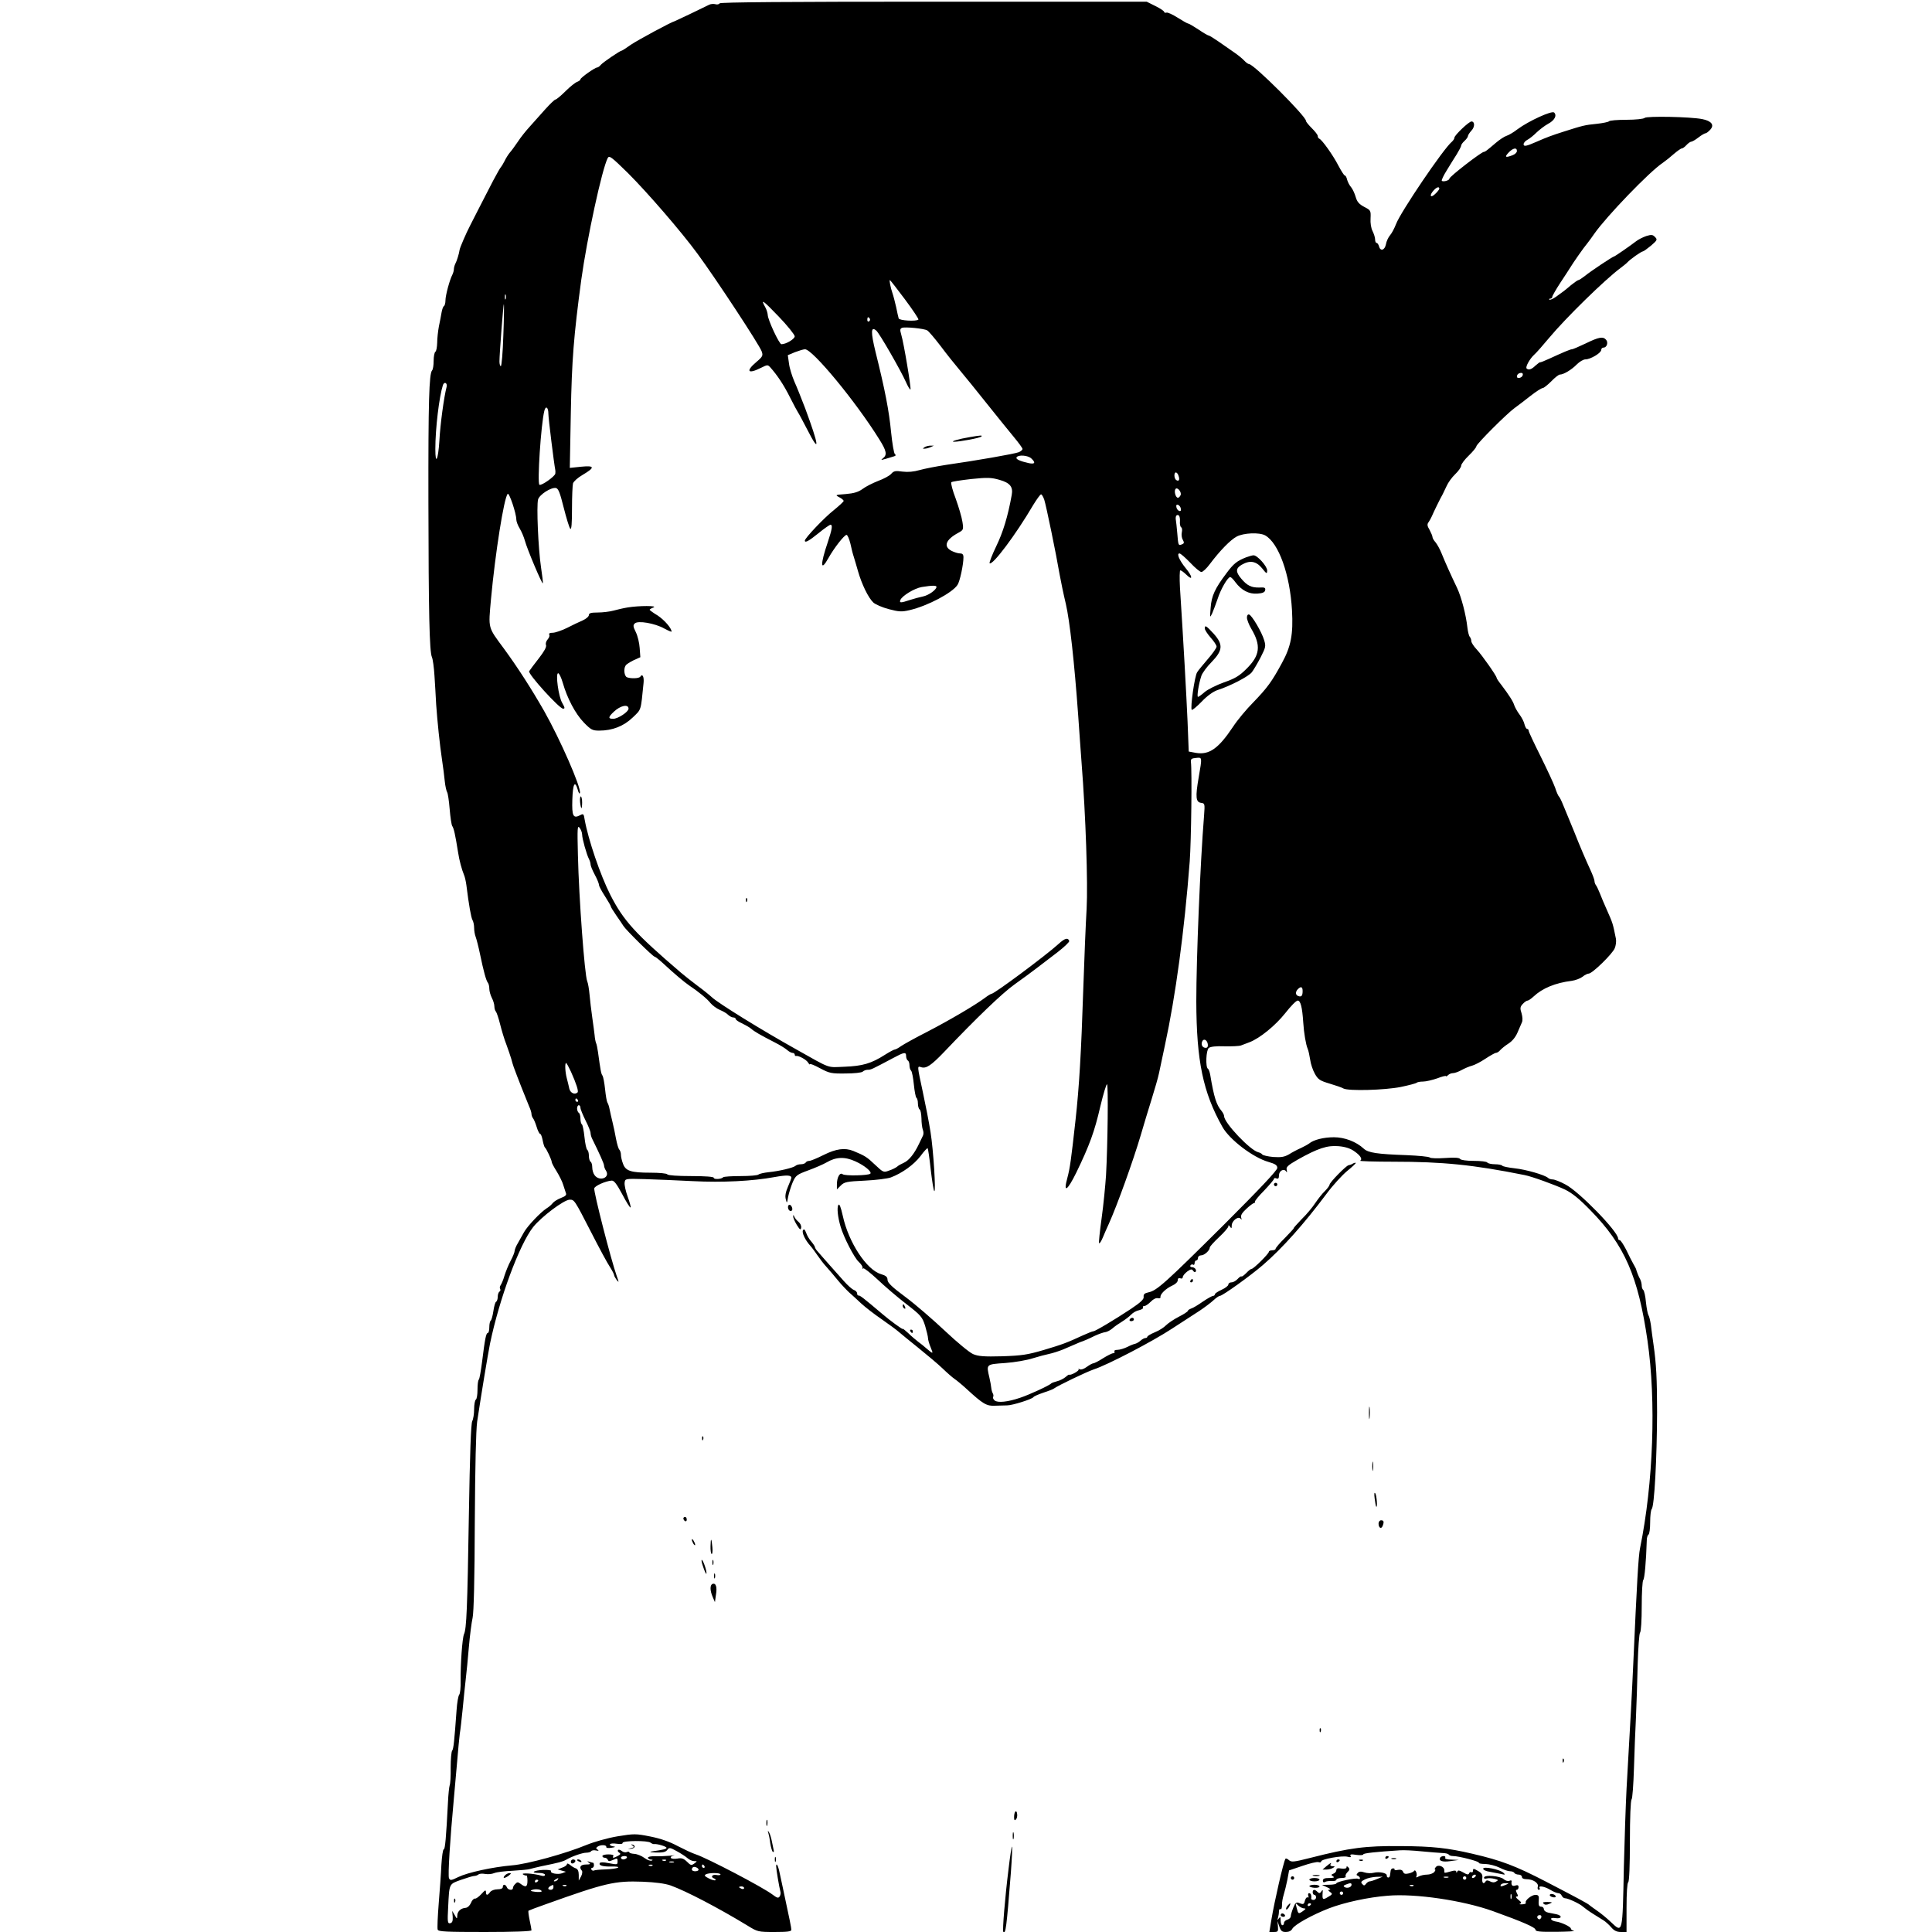<?xml version="1.0" standalone="no"?>
<!DOCTYPE svg PUBLIC "-//W3C//DTD SVG 20010904//EN"
 "http://www.w3.org/TR/2001/REC-SVG-20010904/DTD/svg10.dtd">
<svg version="1.0" xmlns="http://www.w3.org/2000/svg"
 width="1145pt" height="1145pt" viewBox="0 0 1145 1145"
 preserveAspectRatio="xMidYMid meet">
<g transform="translate(0,1145) scale(0.1,-0.1)"
fill="#000000" stroke="none">
<path d="M4265 11430 c-4 -6 -15 -8 -25 -5 -10 3 -27 2 -37 -3 -50 -25 -199
-96 -203 -97 -20 -4 -221 -113 -261 -140 -27 -19 -51 -35 -54 -35 -10 0 -111
-69 -124 -84 -7 -9 -17 -16 -22 -16 -13 0 -99 -61 -99 -70 0 -5 -9 -11 -19
-15 -10 -3 -42 -28 -69 -55 -28 -28 -55 -50 -60 -50 -5 0 -32 -26 -60 -57 -28
-32 -70 -78 -92 -103 -23 -25 -55 -65 -71 -90 -17 -25 -38 -54 -48 -65 -9 -11
-23 -33 -31 -50 -8 -16 -18 -32 -21 -35 -4 -3 -24 -39 -46 -80 -21 -41 -43
-84 -49 -95 -6 -11 -23 -44 -37 -72 -15 -29 -38 -74 -51 -100 -23 -44 -60
-130 -62 -143 -3 -23 -17 -68 -25 -82 -5 -10 -9 -25 -9 -33 0 -8 -4 -23 -9
-33 -16 -30 -41 -123 -41 -153 0 -15 -4 -30 -9 -33 -5 -3 -11 -20 -14 -38 -3
-18 -10 -55 -16 -83 -5 -27 -10 -71 -10 -97 -1 -26 -5 -50 -11 -53 -5 -3 -10
-28 -10 -54 0 -26 -4 -51 -9 -56 -18 -19 -23 -186 -22 -780 1 -652 6 -889 21
-920 5 -11 12 -60 15 -110 3 -49 8 -126 10 -170 7 -99 21 -237 35 -330 6 -38
13 -95 16 -125 3 -30 10 -59 14 -65 4 -5 11 -50 15 -100 4 -49 11 -94 15 -100
10 -14 18 -51 35 -157 7 -47 22 -102 35 -133 5 -11 11 -38 14 -60 15 -121 28
-192 36 -207 6 -10 10 -31 10 -47 0 -17 4 -40 9 -53 5 -13 17 -59 26 -103 21
-101 36 -157 47 -170 4 -5 8 -20 8 -35 0 -14 7 -38 15 -54 8 -15 15 -38 15
-50 0 -12 4 -26 9 -31 5 -6 16 -39 25 -75 9 -36 25 -90 37 -120 11 -30 24 -68
29 -85 4 -16 11 -39 15 -50 16 -45 78 -202 91 -232 8 -17 14 -37 14 -45 0 -8
4 -18 8 -24 5 -5 15 -28 22 -51 7 -24 17 -43 21 -43 5 0 11 -17 15 -37 4 -21
10 -40 13 -43 9 -6 41 -75 41 -87 0 -5 13 -30 29 -55 16 -26 34 -62 39 -80 6
-18 13 -40 16 -49 5 -11 -3 -19 -30 -29 -20 -8 -41 -21 -48 -30 -6 -8 -22 -23
-36 -31 -37 -24 -112 -103 -134 -141 -10 -18 -27 -48 -37 -66 -11 -18 -19 -39
-19 -46 0 -7 -10 -33 -23 -57 -13 -24 -29 -64 -37 -89 -7 -25 -18 -50 -23 -57
-5 -7 -6 -17 -3 -22 4 -5 2 -12 -4 -16 -5 -3 -10 -17 -10 -30 0 -13 -4 -27
-10 -30 -5 -3 -12 -28 -16 -56 -4 -27 -11 -52 -15 -55 -5 -3 -9 -21 -9 -40 0
-19 -4 -34 -9 -34 -10 0 -17 -34 -34 -172 -7 -53 -15 -100 -19 -104 -5 -4 -8
-31 -8 -60 0 -29 -4 -56 -10 -59 -5 -3 -10 -29 -10 -56 0 -28 -5 -60 -11 -71
-8 -15 -14 -194 -20 -552 -9 -562 -14 -679 -29 -711 -10 -23 -21 -175 -20
-278 1 -38 -3 -74 -8 -80 -6 -7 -13 -48 -16 -92 -13 -181 -18 -231 -26 -240
-5 -6 -9 -51 -9 -100 1 -50 -2 -97 -6 -106 -3 -9 -8 -54 -10 -100 -11 -213
-17 -279 -25 -279 -5 0 -11 -42 -14 -92 -2 -51 -10 -155 -16 -231 -6 -76 -9
-145 -6 -153 4 -12 52 -14 281 -14 167 0 275 4 275 10 0 5 -5 32 -11 60 -6 28
-9 53 -7 56 3 2 49 20 104 39 352 126 407 139 573 133 76 -3 133 -11 165 -22
92 -33 285 -134 456 -238 60 -37 63 -38 161 -38 76 0 99 3 99 13 0 12 -9 56
-51 252 -6 28 -14 67 -19 88 -8 40 -20 61 -20 36 0 -16 18 -124 25 -149 3 -8
1 -21 -4 -29 -8 -12 -15 -10 -43 11 -56 43 -387 216 -454 238 -22 7 -70 30
-109 50 -46 25 -101 44 -161 56 -86 17 -96 17 -194 1 -59 -10 -137 -32 -184
-51 -123 -51 -351 -114 -441 -121 -115 -10 -262 -42 -318 -69 -43 -21 -49 -22
-56 -7 -7 15 6 226 28 461 5 52 14 154 20 225 6 72 13 148 16 170 4 22 11 87
17 145 5 58 14 137 18 175 5 39 13 126 19 195 6 69 16 146 22 172 7 31 12 231
13 565 2 338 7 546 14 598 28 185 61 383 76 461 55 266 174 588 256 692 50 62
182 161 216 162 28 0 28 1 127 -192 47 -92 97 -185 112 -207 14 -22 25 -44 25
-49 0 -4 7 -17 15 -28 14 -17 14 -15 1 21 -35 99 -138 500 -134 522 3 15 66
43 102 46 15 2 30 -18 64 -81 24 -46 46 -81 49 -78 3 2 -5 31 -17 64 -12 33
-20 70 -18 83 3 24 3 24 118 21 63 -2 192 -7 285 -12 178 -9 354 0 485 24 72
13 100 12 100 -4 0 -4 -9 -28 -20 -53 -14 -32 -18 -55 -13 -74 7 -27 7 -26 14
14 5 24 17 62 27 86 18 41 25 46 93 71 41 15 89 36 108 47 56 33 108 35 171 6
55 -25 99 -62 88 -73 -12 -11 -151 -14 -164 -3 -16 13 -34 -18 -34 -60 l0 -30
23 23 c21 21 35 24 143 29 65 3 135 12 154 19 66 25 136 75 175 126 21 29 41
50 43 47 2 -2 11 -59 18 -126 8 -68 17 -125 21 -128 11 -11 -5 244 -22 349 -9
58 -30 165 -46 239 -34 159 -34 154 -9 146 29 -9 58 10 133 88 197 207 347
351 420 403 45 32 105 76 132 97 28 21 83 64 123 94 40 31 71 61 69 66 -7 22
-26 17 -63 -17 -76 -69 -381 -296 -398 -296 -4 0 -22 -11 -39 -24 -56 -42
-207 -131 -340 -200 -71 -36 -141 -75 -157 -86 -15 -11 -32 -20 -37 -20 -5 0
-31 -14 -58 -31 -81 -52 -134 -67 -239 -71 -107 -4 -76 -16 -289 104 -206 115
-458 271 -497 307 -14 13 -52 44 -85 68 -33 25 -78 60 -100 79 -270 231 -339
307 -417 459 -60 118 -132 330 -153 448 -5 34 -8 36 -26 26 -42 -22 -50 -6
-47 91 3 95 15 118 32 60 5 -19 11 -28 13 -19 8 32 -118 319 -212 485 -76 133
-158 260 -237 368 -98 133 -94 116 -78 296 25 270 77 601 99 623 9 9 51 -116
51 -152 0 -11 9 -35 20 -53 11 -18 25 -51 31 -73 13 -49 101 -257 106 -252 2
2 -3 46 -11 98 -16 108 -27 362 -17 399 8 28 75 72 105 68 15 -3 24 -25 47
-117 16 -63 33 -119 39 -125 7 -7 10 32 10 120 0 71 3 138 6 149 3 11 28 34
56 50 76 45 74 57 -8 49 l-67 -7 6 324 c6 316 17 456 62 791 34 246 123 657
157 722 9 16 22 6 120 -90 116 -116 316 -347 412 -478 109 -148 364 -536 380
-578 9 -25 7 -31 -32 -64 -65 -55 -49 -73 28 -34 38 19 40 19 55 3 42 -47 80
-104 117 -178 22 -44 44 -84 48 -90 4 -5 29 -52 56 -104 75 -147 69 -95 -14
129 -22 58 -51 130 -65 161 -13 31 -28 78 -31 105 l-7 49 43 18 c24 9 50 17
59 17 45 0 302 -311 441 -535 42 -67 47 -91 21 -111 -18 -14 -14 -13 67 12 9
3 11 8 4 12 -6 4 -16 63 -23 132 -12 125 -36 250 -92 474 -29 119 -28 154 4
127 18 -14 147 -239 176 -305 12 -27 24 -47 27 -44 5 6 -39 273 -55 326 -8 27
-7 34 5 39 19 7 130 -4 149 -15 8 -4 43 -45 79 -92 35 -47 87 -112 115 -145
28 -33 99 -121 158 -195 59 -74 131 -163 160 -198 29 -35 53 -67 53 -73 0 -5
-10 -14 -22 -19 -25 -10 -254 -50 -430 -75 -58 -9 -130 -23 -158 -31 -35 -10
-69 -13 -101 -9 -42 6 -52 4 -67 -13 -9 -11 -44 -30 -77 -42 -33 -13 -75 -34
-93 -48 -25 -18 -51 -26 -99 -30 -63 -5 -65 -5 -39 -19 14 -7 26 -17 26 -22 0
-4 -27 -29 -59 -55 -55 -43 -171 -165 -171 -180 0 -15 23 -3 81 44 34 28 66
50 71 50 14 0 9 -28 -16 -103 -46 -135 -44 -180 4 -94 33 59 93 136 107 137 6
0 16 -24 23 -52 6 -29 15 -64 20 -78 4 -14 16 -52 25 -85 22 -77 61 -158 91
-186 12 -11 53 -29 91 -39 61 -16 77 -17 124 -6 107 25 254 103 284 150 14 21
35 120 35 163 0 17 -6 23 -20 23 -12 0 -34 7 -50 15 -51 26 -35 67 39 107 31
17 32 19 25 65 -4 27 -22 88 -40 138 -19 49 -30 93 -26 97 4 4 57 12 118 19
97 10 119 9 168 -5 63 -18 81 -42 72 -90 -23 -128 -52 -222 -92 -304 -25 -52
-42 -97 -39 -100 16 -16 154 167 259 346 21 34 41 62 46 62 5 0 13 -15 19 -32
11 -34 70 -319 91 -443 7 -38 23 -117 37 -175 23 -100 50 -340 73 -660 5 -80
15 -206 20 -280 25 -316 38 -717 30 -865 -5 -83 -14 -298 -20 -480 -12 -371
-24 -577 -46 -775 -26 -235 -33 -284 -48 -340 -26 -94 -1 -79 53 31 78 161
108 243 142 391 18 75 36 135 40 132 8 -5 4 -360 -6 -539 -4 -60 -15 -175 -26
-254 -11 -79 -18 -146 -15 -149 3 -3 13 12 22 34 9 21 25 59 36 82 49 109 143
370 188 522 17 58 46 155 65 215 19 61 39 130 44 155 5 25 21 99 35 165 63
291 115 673 147 1090 9 123 14 536 7 590 -2 16 4 21 30 23 38 4 37 7 16 -116
-20 -115 -17 -146 14 -150 23 -3 23 -6 18 -75 -23 -285 -46 -848 -46 -1102 1
-353 40 -540 155 -744 42 -75 181 -181 272 -207 42 -12 53 -20 53 -36 0 -14
-107 -127 -317 -337 -347 -345 -397 -390 -446 -400 -24 -5 -31 -12 -29 -27 2
-14 -17 -32 -75 -71 -100 -66 -212 -133 -224 -133 -5 0 -32 -11 -61 -24 -95
-44 -122 -54 -233 -87 -95 -28 -129 -33 -245 -37 -108 -3 -143 0 -173 13 -21
9 -95 70 -165 136 -70 66 -175 157 -234 201 -81 60 -108 86 -108 103 0 17 -9
25 -39 34 -85 25 -192 188 -226 345 -12 53 -20 74 -26 65 -10 -15 -4 -72 13
-129 18 -62 80 -183 107 -208 14 -13 25 -29 23 -36 -2 -6 0 -8 4 -3 4 4 42
-26 84 -65 42 -40 119 -106 171 -146 88 -68 95 -77 112 -130 9 -31 17 -64 17
-73 0 -9 7 -34 16 -55 17 -41 16 -41 -33 1 -6 6 -24 20 -40 32 -16 12 -44 36
-61 53 -18 16 -32 28 -32 24 0 -5 -77 51 -120 88 -111 94 -135 113 -142 110
-4 -1 -8 4 -8 12 0 8 -8 17 -19 21 -10 3 -37 27 -60 53 -23 26 -63 71 -89 100
-26 30 -55 62 -64 73 -10 10 -18 23 -18 27 0 5 -10 20 -21 33 -12 13 -26 37
-31 52 -8 21 -13 25 -19 16 -8 -14 13 -59 45 -94 10 -11 28 -36 41 -55 13 -19
36 -50 53 -68 16 -18 47 -54 68 -80 21 -26 52 -58 67 -72 16 -14 48 -43 71
-65 24 -22 78 -64 122 -94 43 -30 88 -63 99 -73 11 -10 63 -52 115 -94 52 -42
118 -97 145 -123 28 -27 60 -55 72 -63 12 -8 45 -35 72 -60 97 -89 118 -102
169 -99 26 1 58 2 72 2 30 0 148 37 155 49 3 5 29 16 58 26 28 9 57 20 62 24
22 17 193 99 237 114 83 27 349 166 463 241 61 39 135 88 165 107 30 20 67 48
82 62 15 14 32 26 38 26 15 0 181 119 255 183 114 98 244 244 377 422 37 50
92 110 122 135 30 24 53 46 51 48 -2 2 -10 0 -17 -4 -7 -5 -19 -9 -26 -10 -15
-3 -112 -102 -112 -115 0 -5 -12 -22 -27 -37 -16 -15 -41 -47 -58 -72 -16 -25
-53 -69 -82 -97 -28 -29 -49 -53 -46 -53 2 0 -21 -25 -51 -56 -31 -30 -56 -60
-56 -65 0 -5 -9 -9 -20 -9 -11 0 -20 -4 -20 -9 0 -11 -90 -101 -102 -101 -5 0
-19 -11 -32 -25 -13 -13 -25 -22 -28 -20 -3 3 -13 -4 -23 -15 -10 -11 -26 -20
-37 -20 -10 0 -18 -6 -18 -13 0 -7 -18 -21 -40 -31 -22 -10 -40 -22 -40 -27 0
-5 -5 -9 -10 -9 -6 0 -33 -15 -61 -34 -27 -19 -58 -38 -69 -41 -11 -4 -20 -10
-20 -14 0 -4 -24 -20 -54 -35 -29 -15 -63 -38 -75 -50 -12 -13 -42 -32 -67
-42 -24 -10 -44 -22 -44 -26 0 -4 -5 -8 -12 -8 -6 0 -19 -7 -29 -16 -9 -8 -23
-16 -31 -18 -7 -1 -28 -9 -47 -19 -19 -9 -45 -17 -58 -17 -14 0 -21 -4 -18
-10 3 -5 0 -10 -7 -10 -8 0 -35 -14 -61 -30 -26 -17 -52 -30 -58 -30 -5 0 -23
-10 -38 -21 -18 -13 -34 -18 -43 -14 -7 5 -10 4 -5 0 6 -8 -47 -38 -57 -32 -2
1 -12 -6 -22 -15 -11 -9 -32 -20 -49 -24 -16 -4 -32 -10 -35 -13 -8 -11 -132
-68 -184 -85 -73 -25 -133 -31 -151 -16 -8 7 -12 16 -9 21 3 5 2 14 -2 21 -4
7 -8 21 -9 32 -1 12 -6 39 -11 61 -19 81 -21 79 94 87 56 4 130 17 163 28 33
10 77 22 97 26 20 4 57 16 82 26 69 30 95 41 100 43 24 8 52 20 88 38 24 11
52 21 63 22 10 1 29 11 42 22 12 11 38 29 58 41 19 12 43 30 53 41 10 11 31
23 47 26 16 4 27 11 23 16 -3 5 1 9 9 9 7 0 24 12 38 26 14 15 31 23 42 20 10
-2 16 1 15 7 -4 16 32 51 70 68 18 8 32 21 32 31 0 11 5 15 15 12 9 -4 15 0
15 7 0 8 12 22 26 33 21 15 28 16 35 5 4 -7 11 -10 14 -7 10 10 -4 28 -21 28
-8 0 -12 5 -9 10 4 6 11 8 16 5 5 -4 9 1 9 9 0 9 5 16 10 16 6 0 10 7 10 15 0
8 8 15 18 15 20 0 52 29 52 47 0 5 25 33 55 61 30 28 55 57 55 64 0 9 3 8 10
-2 8 -12 10 -11 10 7 0 28 40 58 53 40 6 -8 7 -6 3 7 -4 13 5 28 31 52 20 19
41 34 45 34 4 0 7 4 6 8 -2 5 23 35 55 67 31 33 57 63 57 68 0 5 7 7 15 3 11
-4 15 1 15 18 0 27 29 43 42 24 6 -9 7 -6 4 8 -5 17 5 27 66 62 118 66 174 85
241 79 38 -3 70 -13 92 -29 37 -25 52 -48 36 -57 -5 -3 84 -6 197 -6 293 0
473 -18 777 -79 43 -8 183 -59 240 -86 43 -21 85 -55 151 -123 202 -206 283
-391 338 -772 52 -358 35 -843 -44 -1230 -10 -47 -19 -212 -40 -680 -8 -180
-17 -343 -40 -745 -5 -96 -12 -304 -16 -463 -8 -401 -6 -395 -77 -328 -24 23
-62 54 -83 68 -21 15 -41 29 -44 32 -6 8 -82 48 -255 138 -181 94 -267 127
-440 167 -146 34 -235 44 -423 45 -210 2 -302 -10 -537 -70 -98 -25 -112 -26
-126 -13 -10 9 -19 12 -21 7 -12 -20 -66 -258 -82 -355 l-13 -78 27 0 c24 0
26 3 24 32 l-3 33 11 -32 c9 -27 16 -33 39 -33 18 0 32 7 38 19 14 25 117 82
217 121 91 35 233 66 349 75 163 14 446 -28 622 -91 178 -64 253 -97 253 -110
0 -11 24 -14 123 -13 67 1 114 3 105 6 -10 2 -18 8 -18 13 0 11 -57 38 -89 42
-14 2 -26 8 -28 14 -2 7 8 9 27 6 36 -5 41 15 5 23 -14 3 -36 7 -50 10 -14 3
-25 12 -25 20 0 8 -7 15 -15 15 -16 0 -18 9 -15 48 1 16 -4 22 -20 22 -23 0
-65 -34 -57 -47 3 -4 -7 -9 -21 -9 -15 -1 -21 1 -13 4 10 3 8 9 -10 23 -13 10
-18 19 -11 19 10 0 10 5 2 20 -7 14 -7 20 0 20 5 0 10 7 10 16 0 11 -6 14 -20
9 -18 -6 -25 3 -21 27 0 4 -6 5 -14 1 -9 -3 -23 1 -33 10 -21 19 -110 27 -116
11 -3 -7 3 -10 15 -7 10 3 31 2 46 -2 24 -6 25 -8 10 -16 -11 -7 -24 -6 -36 1
-13 7 -22 7 -26 0 -12 -20 -23 -10 -20 18 3 22 -3 31 -26 44 -25 15 -29 15
-29 2 0 -8 -4 -13 -9 -10 -5 4 -11 0 -14 -6 -3 -10 -12 -9 -35 5 -23 13 -32
14 -35 5 -4 -9 -6 -9 -6 -1 -1 8 -10 9 -33 2 -41 -11 -38 -12 -38 6 0 23 -36
37 -50 20 -7 -8 -9 -15 -5 -15 4 0 2 -7 -5 -15 -7 -8 -26 -15 -42 -15 -16 0
-39 -5 -50 -11 -12 -7 -18 -7 -14 -1 8 13 -5 47 -13 34 -3 -5 -18 -12 -32 -15
-20 -5 -29 -2 -33 9 -4 11 -14 15 -31 12 -13 -3 -22 -2 -20 2 2 4 -2 7 -9 7
-7 0 -13 -6 -14 -14 -1 -7 -3 -20 -4 -28 -1 -17 -20 -16 -19 0 1 15 -45 24
-77 16 -15 -4 -40 -3 -55 2 -21 7 -32 6 -40 -3 -9 -10 -9 -14 1 -17 6 -3 12
-9 12 -14 0 -6 -4 -7 -10 -4 -12 8 -130 -17 -130 -27 0 -4 -19 -8 -42 -8 l-43
-1 30 -14 c17 -7 24 -14 16 -14 -12 -1 -11 -4 2 -14 16 -11 15 -14 -13 -30
-31 -19 -34 -16 -31 28 2 16 0 17 -8 5 -8 -12 -13 -12 -23 -2 -16 16 -28 15
-28 -3 0 -8 5 -15 10 -15 6 0 10 -7 10 -15 0 -8 -7 -15 -15 -15 -8 0 -14 3
-14 8 3 18 -2 32 -12 32 -6 0 -8 -7 -5 -16 3 -8 2 -12 -4 -9 -5 3 -12 -5 -16
-19 -5 -21 -9 -24 -30 -16 -21 9 -26 6 -39 -26 -8 -20 -15 -43 -15 -51 0 -8
-9 -17 -20 -20 -11 -3 -20 -12 -20 -19 0 -8 -4 -14 -10 -14 -5 0 -10 12 -10
28 0 22 -2 24 -11 12 -9 -12 -10 -12 -5 3 3 10 6 28 6 38 0 11 4 18 9 14 5 -3
9 7 9 23 -1 15 4 43 10 62 6 19 16 60 22 90 l10 55 80 27 c43 15 86 25 94 22
9 -3 16 -2 16 4 0 14 124 36 156 28 18 -5 24 -3 18 5 -5 9 4 11 34 6 23 -3 42
-2 42 3 0 7 76 15 216 24 22 2 80 -1 129 -6 50 -5 105 -9 123 -10 17 0 35 -4
38 -9 3 -5 14 -9 26 -9 33 0 158 -32 153 -40 -2 -4 15 -7 39 -7 24 -1 62 -11
84 -22 23 -12 50 -21 61 -21 11 0 23 -4 26 -10 3 -5 15 -10 26 -10 10 0 19 -6
19 -14 0 -8 11 -13 26 -13 40 0 75 -23 68 -45 -3 -10 0 -18 6 -18 6 0 8 5 5
10 -11 17 28 11 63 -10 18 -11 39 -20 48 -20 8 0 17 -7 20 -15 4 -8 12 -15 19
-15 19 0 89 -33 107 -50 9 -8 35 -27 59 -42 24 -15 53 -33 64 -40 11 -7 31
-25 44 -40 17 -20 33 -28 57 -28 l34 0 0 144 c0 86 4 147 10 151 6 4 10 96 10
244 0 137 4 241 10 247 5 5 11 88 14 184 3 96 8 234 12 305 3 72 8 211 10 310
3 99 9 184 14 189 6 6 10 76 10 156 0 80 4 150 9 156 8 7 17 110 21 236 0 15
5 30 10 33 6 4 10 37 10 74 0 37 4 71 9 77 16 16 31 300 32 574 0 196 -5 290
-21 400 -6 41 -13 95 -16 120 -4 25 -10 50 -14 55 -4 6 -11 40 -15 77 -3 37
-11 70 -16 73 -5 4 -9 15 -9 26 0 10 -4 27 -9 37 -9 15 -22 49 -25 62 -1 3 -8
16 -16 30 -8 14 -27 51 -42 83 -16 31 -33 57 -38 57 -6 0 -10 5 -10 10 0 41
-232 279 -312 320 -31 17 -65 30 -76 30 -10 0 -22 4 -27 9 -20 18 -132 50
-198 57 -37 4 -70 11 -73 15 -3 5 -23 9 -44 9 -21 0 -42 5 -45 10 -3 6 -39 10
-80 10 -44 0 -77 5 -81 11 -5 8 -33 10 -89 6 -45 -3 -86 -2 -91 3 -5 5 -67 11
-139 14 -173 6 -226 14 -252 38 -45 42 -114 68 -177 68 -61 0 -121 -15 -147
-37 -8 -6 -30 -18 -49 -27 -19 -8 -51 -25 -70 -37 -28 -16 -46 -19 -94 -16
-32 3 -62 10 -65 15 -3 5 -14 11 -23 13 -47 10 -203 174 -203 214 0 7 -7 21
-16 32 -29 34 -44 79 -66 211 -3 18 -9 35 -14 38 -15 9 -11 110 5 123 9 8 44
12 93 10 43 -1 87 1 98 5 11 4 34 13 50 19 61 23 154 99 212 172 32 41 65 75
74 75 17 0 27 -38 33 -130 4 -64 16 -132 26 -155 5 -11 11 -40 15 -65 3 -25
16 -63 28 -84 19 -34 30 -41 87 -58 36 -11 73 -23 82 -29 30 -16 245 -10 340
9 48 10 90 21 94 25 4 4 21 7 38 7 17 0 55 9 84 19 28 11 52 17 52 13 0 -3 5
-1 12 6 7 7 20 12 30 12 9 0 32 8 50 18 18 10 46 22 62 26 15 4 51 22 79 41
29 19 57 35 63 35 6 0 18 7 25 16 8 9 30 27 49 39 23 15 42 38 54 66 10 24 22
51 26 60 5 10 4 32 -2 53 -10 30 -9 39 7 56 10 11 23 20 29 20 5 0 21 11 35
24 52 49 129 81 226 93 22 3 51 14 64 24 13 11 30 19 37 19 21 0 140 116 154
150 7 16 10 42 7 57 -19 93 -17 88 -56 176 -12 26 -29 67 -38 90 -9 23 -20 46
-25 52 -4 5 -8 16 -8 24 0 7 -11 37 -24 65 -26 56 -63 142 -96 226 -12 30 -28
69 -35 85 -7 17 -21 50 -31 75 -10 25 -21 47 -25 50 -4 3 -14 26 -22 51 -9 26
-48 109 -86 186 -39 78 -71 146 -71 152 0 6 -4 11 -9 11 -5 0 -12 12 -16 28
-3 15 -17 41 -29 57 -13 17 -26 41 -31 54 -7 24 -31 61 -77 122 -16 20 -28 38
-28 42 0 11 -87 135 -118 168 -18 19 -32 41 -32 50 0 8 -4 19 -9 25 -5 5 -11
29 -14 54 -8 75 -36 182 -61 235 -37 77 -72 155 -92 205 -10 25 -26 54 -36 66
-10 11 -18 25 -18 31 0 6 -8 25 -17 42 -15 25 -16 34 -5 48 6 10 15 25 18 33
8 20 53 112 64 130 4 8 15 31 24 50 8 19 31 51 50 69 20 19 36 42 36 51 0 9
20 36 45 60 25 24 45 49 45 55 0 13 182 195 227 227 18 13 59 44 93 71 33 26
66 47 73 47 6 0 29 18 51 40 21 22 44 40 51 40 22 0 70 29 100 60 16 16 39 30
51 30 30 0 94 38 94 56 0 8 6 14 14 14 19 0 29 30 15 46 -18 21 -42 17 -120
-21 -40 -19 -77 -35 -82 -35 -10 0 -48 -16 -135 -56 -28 -13 -53 -23 -55 -21
-1 1 -13 -8 -27 -20 -23 -23 -41 -28 -52 -17 -9 8 18 57 44 81 13 11 52 56 88
99 100 120 332 347 425 416 17 13 35 27 40 33 16 18 83 65 92 65 4 0 26 16 48
34 37 32 39 36 24 51 -14 15 -22 15 -52 6 -20 -7 -46 -20 -59 -30 -35 -27
-127 -91 -132 -91 -7 0 -141 -89 -172 -115 -18 -14 -35 -25 -39 -25 -4 0 -24
-14 -44 -30 -40 -34 -43 -36 -89 -69 -18 -13 -36 -20 -39 -17 -4 3 -1 6 5 6 7
0 12 5 12 11 0 5 21 42 47 82 27 40 52 80 58 89 18 30 82 122 102 145 10 12
29 39 43 59 71 101 325 366 405 419 16 11 46 35 66 53 20 17 41 32 46 32 6 0
18 9 28 20 10 11 23 20 28 20 6 0 25 11 43 25 18 14 37 25 42 25 5 0 17 9 28
21 26 28 8 52 -47 63 -70 14 -330 19 -342 7 -6 -6 -54 -11 -108 -11 -54 0
-100 -4 -103 -9 -3 -4 -36 -11 -73 -15 -71 -7 -82 -10 -198 -47 -63 -20 -99
-33 -160 -60 -59 -26 -75 -29 -75 -14 0 8 10 20 22 26 12 6 37 26 55 44 18 17
48 40 68 51 38 20 54 49 36 67 -13 13 -151 -50 -217 -99 -23 -18 -52 -35 -65
-39 -13 -4 -42 -23 -64 -42 -54 -46 -63 -53 -70 -53 -15 0 -205 -147 -205
-159 0 -11 -39 -21 -45 -12 -2 4 11 32 30 62 18 30 45 73 59 95 14 23 26 46
26 51 0 6 9 18 20 28 11 10 20 23 20 28 0 6 10 21 21 33 21 22 20 54 0 54 -15
0 -101 -82 -101 -96 0 -6 -7 -17 -15 -24 -50 -41 -305 -418 -331 -488 -10 -26
-26 -56 -36 -67 -10 -12 -21 -35 -24 -53 -7 -36 -33 -43 -41 -12 -3 11 -9 20
-14 20 -5 0 -9 9 -9 20 0 12 -7 34 -15 50 -9 17 -14 49 -12 76 2 46 1 48 -38
68 -30 16 -42 30 -50 58 -6 21 -18 47 -27 58 -10 11 -20 31 -24 45 -3 14 -9
25 -14 25 -4 0 -21 27 -38 59 -32 62 -97 153 -113 159 -5 2 -9 9 -9 16 0 7
-16 27 -35 46 -19 19 -35 38 -35 44 0 27 -309 336 -337 336 -5 0 -18 9 -29 21
-10 11 -37 33 -59 48 -22 15 -64 44 -92 64 -29 20 -56 37 -61 37 -4 0 -31 16
-59 35 -29 19 -56 35 -60 35 -5 0 -33 16 -63 35 -30 19 -60 33 -67 30 -7 -2
-13 0 -13 4 0 5 -23 21 -52 35 l-52 26 -1262 0 c-864 0 -1265 -3 -1269 -10z
m4725 -875 c0 -9 -12 -20 -26 -25 -42 -16 -49 -12 -24 15 26 28 50 33 50 10z
m-460 -223 c0 -5 -11 -19 -25 -32 -28 -27 -36 -8 -8 22 17 19 33 24 33 10z
m-3167 -656 c47 -63 83 -117 80 -120 -12 -12 -114 -6 -117 7 -2 6 -9 37 -15
67 -7 30 -16 66 -21 80 -12 35 -21 80 -16 80 2 0 42 -51 89 -114z m-2366 2
c-3 -7 -5 -2 -5 12 0 14 2 19 5 13 2 -7 2 -19 0 -25z m1713 -221 c0 -16 -51
-47 -79 -47 -13 0 -81 146 -81 174 -1 12 -7 32 -15 46 -30 53 -12 40 80 -56
52 -54 94 -107 95 -117z m-1727 5 c-3 -100 -10 -182 -15 -182 -4 0 -8 12 -8
28 0 44 23 342 26 339 2 -2 1 -85 -3 -185z m2172 99 c3 -5 1 -12 -5 -16 -5 -3
-10 1 -10 9 0 18 6 21 15 7z m3869 -336 c-6 -16 -34 -21 -34 -7 0 13 11 22 26
22 8 0 11 -6 8 -15z m-6377 -67 c-16 -61 -38 -224 -43 -320 -7 -113 -24 -149
-24 -50 0 124 23 312 45 380 8 22 27 13 22 -10z m603 -161 c0 -25 33 -293 41
-333 1 -5 1 -14 0 -21 -2 -16 -82 -73 -94 -66 -14 8 9 359 29 438 8 33 24 22
24 -18z m2862 -264 c27 -25 22 -35 -14 -28 -54 12 -80 24 -73 35 10 16 67 12
87 -7z m873 -104 c8 -23 1 -34 -14 -24 -13 8 -15 45 -2 45 5 0 13 -9 16 -21z
m12 -113 c-4 -9 -11 -16 -16 -16 -13 0 -24 37 -15 51 10 16 38 -16 31 -35z m1
-80 c3 -12 -1 -17 -10 -14 -7 3 -15 13 -16 22 -3 12 1 17 10 14 7 -3 15 -13
16 -22z m-5 -74 c-2 -17 2 -34 7 -37 6 -3 7 -17 4 -30 -3 -13 -1 -33 6 -44 9
-17 8 -22 -5 -27 -22 -9 -22 -7 -28 67 -3 36 -7 70 -8 75 -4 22 2 35 14 31 7
-2 11 -17 10 -35z m505 -85 c80 -45 147 -231 159 -444 8 -142 -6 -215 -60
-313 -59 -109 -86 -146 -168 -231 -41 -41 -96 -107 -122 -147 -86 -129 -141
-167 -219 -154 l-43 8 -7 179 c-7 158 -24 467 -45 793 -3 56 -2 102 2 102 5 0
22 -12 37 -27 39 -38 36 -9 -6 41 -37 46 -54 86 -36 86 7 0 35 -25 64 -55 28
-30 58 -55 66 -55 8 0 31 21 50 47 61 81 122 143 159 163 42 22 134 26 169 7z
m-1948 -305 c0 -17 -46 -50 -80 -57 -19 -4 -54 -13 -78 -21 -54 -18 -63 -18
-56 0 10 25 84 70 127 77 62 10 87 10 87 1z m-2100 -1468 c0 -24 27 -120 41
-146 5 -10 9 -24 9 -31 0 -8 11 -35 25 -61 14 -26 25 -53 25 -61 0 -7 16 -37
35 -66 19 -30 35 -57 35 -61 0 -4 15 -28 33 -54 17 -25 37 -53 42 -62 14 -23
175 -182 185 -182 4 0 28 -19 53 -42 60 -56 123 -109 151 -128 53 -35 108 -80
127 -105 12 -14 36 -32 55 -40 19 -8 42 -21 50 -30 9 -8 22 -15 30 -15 8 0 14
-4 14 -9 0 -5 17 -17 38 -26 20 -10 45 -24 54 -32 18 -16 52 -36 138 -80 30
-15 64 -36 74 -45 11 -10 26 -18 33 -18 7 0 13 -5 13 -10 0 -6 3 -9 8 -8 15 3
61 -22 71 -39 6 -10 11 -14 11 -10 0 5 27 -6 60 -24 56 -30 68 -32 151 -31 51
0 96 5 102 11 6 6 19 11 29 11 20 0 22 1 150 69 67 36 78 38 78 12 0 -11 5
-23 10 -26 6 -3 10 -16 10 -29 0 -12 4 -26 10 -32 5 -5 12 -42 16 -82 4 -40
11 -75 15 -78 5 -3 9 -18 9 -34 0 -16 5 -32 10 -35 6 -3 10 -27 11 -53 0 -26
4 -56 8 -67 5 -11 5 -27 1 -35 -4 -8 -15 -31 -24 -50 -28 -59 -60 -98 -89
-111 -16 -7 -34 -17 -40 -23 -7 -6 -28 -17 -47 -23 -34 -13 -35 -12 -85 35
-47 45 -60 53 -128 81 -50 20 -102 13 -176 -24 -38 -19 -76 -35 -85 -35 -8 0
-18 -4 -21 -10 -3 -5 -16 -10 -29 -10 -12 0 -26 -4 -31 -9 -13 -12 -98 -32
-160 -38 -27 -3 -54 -9 -60 -14 -5 -5 -52 -9 -105 -9 -53 0 -100 -3 -104 -7
-11 -12 -56 -14 -56 -3 0 6 -49 10 -134 10 -79 0 -137 4 -141 10 -3 6 -48 10
-99 10 -117 0 -149 10 -164 54 -7 18 -12 41 -12 52 0 11 -4 24 -9 30 -6 5 -14
34 -20 64 -5 30 -15 75 -21 100 -6 25 -14 59 -17 75 -3 17 -9 35 -13 40 -4 6
-10 41 -14 80 -4 38 -11 74 -15 80 -8 9 -12 30 -27 140 -3 22 -8 47 -12 55 -3
8 -7 29 -8 45 -2 17 -8 64 -14 105 -6 41 -13 102 -16 135 -3 33 -9 69 -14 80
-15 36 -49 490 -55 749 -4 158 -3 177 10 160 8 -10 15 -29 15 -40z m4270 -927
c0 -29 -7 -37 -26 -30 -17 6 -18 25 -2 41 18 18 28 14 28 -11z m-562 -315 c2
-14 -2 -22 -12 -22 -19 0 -29 17 -22 36 8 22 30 12 34 -14z m-3774 -164 c31
-69 46 -115 39 -122 -16 -16 -43 -4 -49 22 -3 15 -10 43 -15 62 -10 38 -12 90
-4 90 3 0 16 -24 29 -52z m41 -168 c3 -5 1 -10 -4 -10 -6 0 -11 5 -11 10 0 6
2 10 4 10 3 0 8 -4 11 -10z m15 -45 c0 -9 14 -42 30 -75 17 -33 30 -66 30 -75
0 -8 4 -23 9 -33 44 -89 71 -149 71 -160 0 -7 5 -21 12 -31 25 -41 -39 -65
-68 -26 -8 10 -14 31 -14 46 0 15 -4 31 -10 34 -5 3 -10 19 -10 35 0 16 -4 31
-9 35 -6 3 -13 37 -17 75 -4 39 -11 73 -15 76 -5 3 -9 18 -9 34 0 16 -4 32
-10 35 -5 3 -10 15 -10 26 0 10 5 19 10 19 6 0 10 -7 10 -15z m416 -4356 c7
-5 16 -9 20 -8 17 3 74 -14 74 -22 0 -7 -13 -11 -90 -22 -14 -3 -1 -5 29 -6
40 -1 57 3 66 16 11 15 16 14 56 -8 24 -13 53 -32 63 -41 11 -10 29 -18 40
-18 19 0 19 0 1 -14 -18 -13 -22 -11 -44 11 -20 19 -32 23 -57 18 -18 -3 -35
-1 -38 4 -4 5 4 12 16 14 13 3 3 2 -22 -1 -25 -2 -64 -4 -87 -3 -24 1 -43 -3
-43 -9 0 -5 8 -10 18 -11 11 0 13 -2 4 -6 -8 -3 -27 4 -43 16 -16 12 -43 23
-59 24 -17 1 -30 5 -30 9 0 4 -7 5 -15 2 -8 -4 -22 -1 -30 6 -9 7 -19 10 -22
6 -4 -4 -1 -11 6 -15 11 -7 9 -11 -7 -20 -26 -14 -35 -14 -27 -1 4 6 -8 10
-29 10 -20 0 -36 -4 -36 -10 0 -5 6 -10 14 -10 8 0 16 -6 18 -12 4 -10 10 -10
31 -1 24 11 27 11 27 -7 0 -22 1 -22 -58 -11 -23 5 -45 5 -47 0 -9 -14 16 -22
69 -21 30 1 46 -2 38 -7 -7 -4 -41 -9 -74 -10 -34 -1 -65 -4 -69 -7 -4 -2 -10
0 -14 6 -3 5 -1 10 4 10 6 0 11 7 11 15 0 8 -2 15 -4 15 -2 0 -13 3 -23 6 -15
5 -15 4 -3 -5 12 -8 8 -11 -17 -11 -32 0 -43 -15 -25 -36 5 -5 3 -20 -4 -34
l-14 -25 0 33 c0 22 -6 35 -17 39 -10 3 -26 13 -35 21 -10 8 -18 10 -18 4 0
-6 -12 -15 -27 -20 l-28 -11 24 -7 25 -7 -23 -9 c-26 -9 -73 0 -65 13 3 5 -18
8 -46 7 -58 -3 -80 -18 -26 -18 20 0 36 -5 36 -11 0 -7 -9 -9 -22 -5 -45 13
-124 18 -108 7 8 -5 17 -8 20 -6 3 2 6 -12 6 -31 0 -37 -10 -42 -40 -19 -16
12 -21 12 -32 0 -8 -7 -14 -18 -14 -24 0 -17 -30 -13 -36 4 -8 19 -24 20 -24
2 0 -9 -12 -14 -31 -14 -18 0 -37 -7 -44 -16 -16 -22 -25 -22 -25 1 -1 13 -6
10 -27 -13 -15 -16 -32 -29 -38 -27 -7 1 -18 -10 -24 -26 -7 -16 -20 -28 -32
-29 -29 -2 -49 -22 -49 -47 -1 -20 -2 -20 -15 4 l-15 25 3 -35 c1 -25 -2 -35
-15 -38 -15 -3 -17 6 -12 95 7 142 4 136 76 162 35 12 70 23 78 23 8 0 20 4
26 9 5 5 23 6 39 3 16 -3 40 -1 54 5 14 6 64 12 111 14 47 3 92 7 100 10 8 3
40 10 70 17 104 21 125 27 145 38 36 21 97 42 121 42 12 0 25 4 28 9 3 5 16 7
29 4 15 -3 18 -2 9 5 -11 7 -11 10 0 18 17 12 54 11 51 -2 -1 -6 11 -8 30 -5
26 4 28 6 9 9 -12 2 -20 7 -17 12 3 5 21 6 40 3 22 -3 35 -2 35 5 0 14 150 15
166 1z m-141 -89 c-3 -5 -13 -10 -21 -10 -8 0 -14 5 -14 10 0 6 9 10 21 10 11
0 17 -4 14 -10z m232 -16 c-3 -3 -12 -4 -19 -1 -8 3 -5 6 6 6 11 1 17 -2 13
-5z m46 -11 c-7 -2 -19 -2 -25 0 -7 3 -2 5 12 5 14 0 19 -2 13 -5z m-126 -19
c-3 -3 -12 -4 -19 -1 -8 3 -5 6 6 6 11 1 17 -2 13 -5z m308 -4 c3 -5 1 -10 -4
-10 -6 0 -11 5 -11 10 0 6 2 10 4 10 3 0 8 -4 11 -10z m-35 -21 c0 -5 -9 -9
-20 -9 -19 0 -26 11 -14 23 8 8 34 -3 34 -14z m130 -28 c0 -4 -11 -6 -25 -3
-25 4 -36 -13 -12 -21 6 -2 10 -7 7 -10 -3 -3 -20 1 -38 10 -24 12 -30 18 -20
24 17 11 88 11 88 0z m4475 -11 c-3 -5 -11 -10 -16 -10 -6 0 -7 5 -4 10 3 6
11 10 16 10 6 0 7 -4 4 -10z m-584 -16 c-18 -8 -38 -14 -44 -14 -5 0 -15 -6
-21 -14 -9 -12 -13 -13 -23 -1 -10 10 -6 16 17 27 16 8 46 14 67 15 l38 1 -34
-14z m422 9 c-7 -2 -19 -2 -25 0 -7 3 -2 5 12 5 14 0 19 -2 13 -5z m107 -3 c0
-5 -4 -10 -10 -10 -5 0 -10 5 -10 10 0 6 5 10 10 10 6 0 10 -4 10 -10z m-5385
-10 c-3 -5 -12 -10 -18 -10 -7 0 -6 4 3 10 19 12 23 12 15 0z m-115 -4 c0 -3
-4 -8 -10 -11 -5 -3 -10 -1 -10 4 0 6 5 11 10 11 6 0 10 -2 10 -4z m4820 -26
c0 -15 -26 -23 -41 -14 -9 5 -7 10 7 15 27 11 34 10 34 -1z m915 0 c-28 -12
-37 -12 -30 0 3 6 16 10 28 9 21 0 21 -1 2 -9z m-5645 -15 c0 -8 -7 -15 -15
-15 -26 0 -18 20 13 29 1 1 2 -6 2 -14z m77 9 c-3 -3 -12 -4 -19 -1 -8 3 -5 6
6 6 11 1 17 -2 13 -5z m5020 0 c-3 -3 -12 -4 -19 -1 -8 3 -5 6 6 6 11 1 17 -2
13 -5z m-3967 -14 c0 -5 -7 -7 -15 -4 -8 4 -15 8 -15 10 0 2 7 4 15 4 8 0 15
-4 15 -10z m-1200 -19 c0 -4 -17 -5 -37 -3 -30 4 -34 6 -18 12 21 7 55 2 55
-9z m4750 -11 c0 -5 -4 -10 -10 -10 -5 0 -10 5 -10 10 0 6 5 10 10 10 6 0 10
-4 10 -10z m997 -32 c-3 -7 -5 -2 -5 12 0 14 2 19 5 13 2 -7 2 -19 0 -25z
m-1229 -58 c13 0 11 -4 -6 -16 -27 -19 -28 -18 -38 21 -7 28 -7 29 10 12 10
-9 25 -17 34 -17z m42 26 c0 -3 -4 -8 -10 -11 -5 -3 -10 -1 -10 4 0 6 5 11 10
11 6 0 10 -2 10 -4z m1364 -81 c-4 -8 -10 -12 -15 -9 -14 8 -10 24 6 24 9 0
12 -6 9 -15z"/>
<path d="M7385 8147 c-55 -22 -74 -37 -117 -95 -67 -89 -88 -133 -93 -203 -5
-61 -5 -63 9 -34 7 17 22 55 32 85 18 57 60 130 75 130 5 0 19 -14 31 -31 35
-47 80 -71 130 -67 31 2 44 8 46 20 3 15 -3 18 -35 16 -46 -1 -72 11 -107 53
-34 40 -33 61 3 82 48 28 85 22 120 -20 28 -35 30 -36 31 -14 0 25 -59 91 -81
90 -8 0 -27 -6 -44 -12z"/>
<path d="M7390 7790 c0 -12 11 -41 25 -65 60 -101 53 -159 -28 -239 -42 -42
-67 -57 -133 -80 -44 -16 -95 -41 -114 -57 -18 -16 -36 -29 -40 -29 -8 0 4 77
20 125 6 17 33 54 61 82 66 68 69 103 13 166 -44 48 -54 55 -54 33 0 -9 16
-33 35 -55 19 -21 35 -45 35 -53 0 -8 -23 -41 -51 -73 -27 -32 -57 -67 -64
-79 -15 -22 -42 -213 -32 -223 3 -3 30 19 59 49 32 34 69 60 93 68 75 24 185
81 204 106 10 13 34 53 52 88 30 59 32 66 21 102 -14 48 -72 146 -89 152 -8 2
-13 -5 -13 -18z"/>
<path d="M3749 512 c11 -8 9 -11 -10 -15 -22 -5 -22 -5 -1 -4 25 2 32 19 10
25 -10 3 -9 1 1 -6z"/>
<path d="M3383 416 c0 -8 6 -12 14 -9 7 3 13 9 13 14 0 5 -6 9 -13 9 -8 0 -14
-6 -14 -14z"/>
<path d="M3420 426 c0 -2 7 -7 16 -10 8 -3 12 -2 9 4 -6 10 -25 14 -25 6z"/>
<path d="M2992 335 c-17 -19 -1 -19 24 0 14 11 15 14 4 14 -8 0 -21 -6 -28
-14z"/>
<path d="M2691 184 c0 -11 3 -14 6 -6 3 7 2 16 -1 19 -3 4 -6 -2 -5 -13z"/>
<path d="M5745 8859 c-61 -10 -119 -27 -90 -27 33 0 153 22 161 31 8 8 -2 8
-71 -4z"/>
<path d="M5480 8800 c-13 -9 -13 -10 0 -9 8 0 24 4 35 9 l20 9 -20 0 c-11 0
-27 -4 -35 -9z"/>
<path d="M3720 7850 c-25 -4 -63 -13 -85 -19 -22 -6 -64 -11 -92 -11 -41 0
-53 -4 -53 -15 0 -9 -17 -23 -37 -32 -21 -9 -63 -29 -94 -45 -31 -15 -69 -28
-83 -28 -17 0 -25 -4 -21 -11 4 -5 0 -18 -9 -28 -9 -10 -14 -25 -10 -34 4 -11
-11 -38 -43 -79 -27 -35 -53 -69 -57 -76 -9 -15 179 -222 201 -222 12 0 11 6
-5 34 -22 37 -41 176 -24 176 6 0 18 -25 27 -56 27 -94 75 -184 125 -236 42
-43 51 -48 91 -48 78 0 145 26 199 78 52 50 47 36 64 204 4 37 -7 58 -19 38
-7 -11 -54 -13 -79 -4 -16 6 -22 50 -8 70 4 7 25 20 47 31 l40 18 -4 55 c-2
30 -12 72 -23 94 -16 32 -17 41 -6 51 18 19 120 1 175 -30 24 -13 43 -21 43
-18 0 20 -43 69 -82 95 -27 16 -48 32 -48 34 0 3 10 9 23 14 28 11 -86 11
-153 0z m5 -600 c0 -19 -63 -60 -91 -60 -31 0 -30 10 4 42 39 37 87 47 87 18z"/>
<path d="M3438 6695 c2 -19 6 -35 8 -35 2 0 4 16 4 35 0 19 -4 35 -8 35 -4 0
-6 -16 -4 -35z"/>
<path d="M4421 6114 c0 -11 3 -14 6 -6 3 7 2 16 -1 19 -3 4 -6 -2 -5 -13z"/>
<path d="M7550 4430 c0 -5 5 -10 10 -10 6 0 10 5 10 10 0 6 -4 10 -10 10 -5 0
-10 -4 -10 -10z"/>
<path d="M4670 4296 c0 -17 14 -29 23 -20 8 8 -3 34 -14 34 -5 0 -9 -6 -9 -14z"/>
<path d="M4701 4241 c-1 -7 9 -30 21 -50 19 -30 23 -33 26 -17 2 11 -5 26 -16
35 -11 9 -22 23 -25 31 -4 11 -6 12 -6 1z"/>
<path d="M7055 3860 c-3 -5 -1 -10 4 -10 6 0 11 5 11 10 0 6 -2 10 -4 10 -3 0
-8 -4 -11 -10z"/>
<path d="M5350 3711 c0 -6 4 -13 10 -16 6 -3 7 1 4 9 -7 18 -14 21 -14 7z"/>
<path d="M6695 3630 c-3 -5 1 -10 9 -10 9 0 16 5 16 10 0 6 -4 10 -9 10 -6 0
-13 -4 -16 -10z"/>
<path d="M5395 3560 c3 -5 8 -10 11 -10 2 0 4 5 4 10 0 6 -5 10 -11 10 -5 0
-7 -4 -4 -10z"/>
<path d="M8113 3075 c0 -33 2 -45 4 -27 2 18 2 45 0 60 -2 15 -4 0 -4 -33z"/>
<path d="M4161 2924 c0 -11 3 -14 6 -6 3 7 2 16 -1 19 -3 4 -6 -2 -5 -13z"/>
<path d="M8133 2760 c0 -25 2 -35 4 -22 2 12 2 32 0 45 -2 12 -4 2 -4 -23z"/>
<path d="M8147 2569 c3 -24 7 -46 9 -48 9 -10 3 65 -5 78 -6 10 -8 -1 -4 -30z"/>
<path d="M4050 2451 c0 -6 5 -13 10 -16 6 -3 10 1 10 9 0 9 -4 16 -10 16 -5 0
-10 -4 -10 -9z"/>
<path d="M8170 2421 c0 -26 16 -35 24 -15 10 25 7 34 -9 34 -8 0 -15 -9 -15
-19z"/>
<path d="M4100 2325 c0 -5 5 -17 10 -25 5 -8 10 -10 10 -5 0 6 -5 17 -10 25
-5 8 -10 11 -10 5z"/>
<path d="M4211 2288 c-1 -27 3 -48 7 -48 4 0 6 17 4 38 -5 58 -10 62 -11 10z"/>
<path d="M4167 2165 c8 -25 17 -44 19 -42 6 6 -16 76 -26 82 -5 3 -2 -15 7
-40z"/>
<path d="M4222 2190 c0 -14 2 -19 5 -12 2 6 2 18 0 25 -3 6 -5 1 -5 -13z"/>
<path d="M4232 2110 c0 -14 2 -19 5 -12 2 6 2 18 0 25 -3 6 -5 1 -5 -13z"/>
<path d="M4223 2063 c-16 -6 -16 -39 1 -78 l13 -30 6 43 c8 46 0 72 -20 65z"/>
<path d="M7821 1194 c0 -11 3 -14 6 -6 3 7 2 16 -1 19 -3 4 -6 -2 -5 -13z"/>
<path d="M9261 1014 c0 -11 3 -14 6 -6 3 7 2 16 -1 19 -3 4 -6 -2 -5 -13z"/>
<path d="M6018 714 c-5 -4 -8 -19 -8 -33 0 -18 3 -22 11 -14 6 6 9 21 7 33 -1
12 -6 18 -10 14z"/>
<path d="M4542 645 c0 -16 2 -22 5 -12 2 9 2 23 0 30 -3 6 -5 -1 -5 -18z"/>
<path d="M4553 589 c3 -9 9 -37 12 -63 4 -25 11 -48 15 -51 5 -3 7 1 6 7 -2 7
-6 31 -11 53 -4 22 -12 47 -17 55 -8 13 -9 13 -5 -1z"/>
<path d="M6002 570 c0 -19 2 -27 5 -17 2 9 2 25 0 35 -3 9 -5 1 -5 -18z"/>
<path d="M5977 372 c-21 -168 -37 -365 -31 -371 14 -15 19 19 45 352 6 81 9
150 7 153 -3 2 -12 -58 -21 -134z"/>
<path d="M4592 430 c0 -14 2 -19 5 -12 2 6 2 18 0 25 -3 6 -5 1 -5 -13z"/>
<path d="M8210 439 c0 -5 5 -7 10 -4 6 3 10 8 10 11 0 2 -4 4 -10 4 -5 0 -10
-5 -10 -11z"/>
<path d="M8536 442 c-12 -20 11 -29 59 -22 l50 7 -43 2 c-26 0 -41 5 -37 11 3
6 -1 10 -9 10 -8 0 -17 -4 -20 -8z"/>
<path d="M8248 433 c6 -2 18 -2 25 0 6 3 1 5 -13 5 -14 0 -19 -2 -12 -5z"/>
<path d="M7920 419 c0 -5 5 -7 10 -4 6 3 10 8 10 11 0 2 -4 4 -10 4 -5 0 -10
-5 -10 -11z"/>
<path d="M8058 423 c7 -3 16 -2 19 1 4 3 -2 6 -13 5 -11 0 -14 -3 -6 -6z"/>
<path d="M7861 390 l-23 -20 23 0 c13 0 31 5 39 10 13 8 12 10 -3 10 -10 0
-15 5 -12 10 9 14 3 12 -24 -10z"/>
<path d="M7980 383 c0 -7 -12 -9 -30 -7 -22 4 -30 1 -30 -9 0 -8 -8 -18 -17
-21 -15 -6 -15 -8 -3 -16 11 -7 5 -10 -22 -10 -28 0 -38 -4 -38 -16 0 -9 5
-12 12 -8 7 5 25 7 40 6 15 -1 28 2 28 8 0 5 14 10 31 10 16 0 28 4 24 9 -3 5
2 17 11 26 13 12 14 19 5 28 -8 8 -11 8 -11 0z"/>
<path d="M8790 375 c0 -7 17 -15 38 -18 20 -4 50 -10 67 -13 26 -6 28 -5 15 7
-21 20 -120 40 -120 24z"/>
<path d="M7783 333 c9 -2 25 -2 35 0 9 3 1 5 -18 5 -19 0 -27 -2 -17 -5z"/>
<path d="M7650 320 c0 -5 5 -10 10 -10 6 0 10 5 10 10 0 6 -4 10 -10 10 -5 0
-10 -4 -10 -10z"/>
<path d="M7760 310 c0 -5 14 -10 30 -10 17 0 30 5 30 10 0 6 -13 10 -30 10
-16 0 -30 -4 -30 -10z"/>
<path d="M7760 272 c0 -4 14 -9 30 -10 17 -1 30 2 30 8 0 5 -13 10 -30 10 -16
0 -30 -4 -30 -8z"/>
<path d="M9185 221 c-2 -5 4 -11 15 -14 11 -3 20 -2 20 3 0 12 -28 21 -35 11z"/>
<path d="M9148 168 c8 -8 18 -8 34 -1 21 9 20 10 -11 11 -25 0 -31 -2 -23 -10z"/>
<path d="M7630 155 c-7 -9 -10 -18 -7 -21 3 -3 10 4 17 15 13 25 8 27 -10 6z"/>
<path d="M7590 100 c0 -5 7 -10 16 -10 8 0 12 5 9 10 -3 6 -10 10 -16 10 -5 0
-9 -4 -9 -10z"/>
</g>
</svg>
